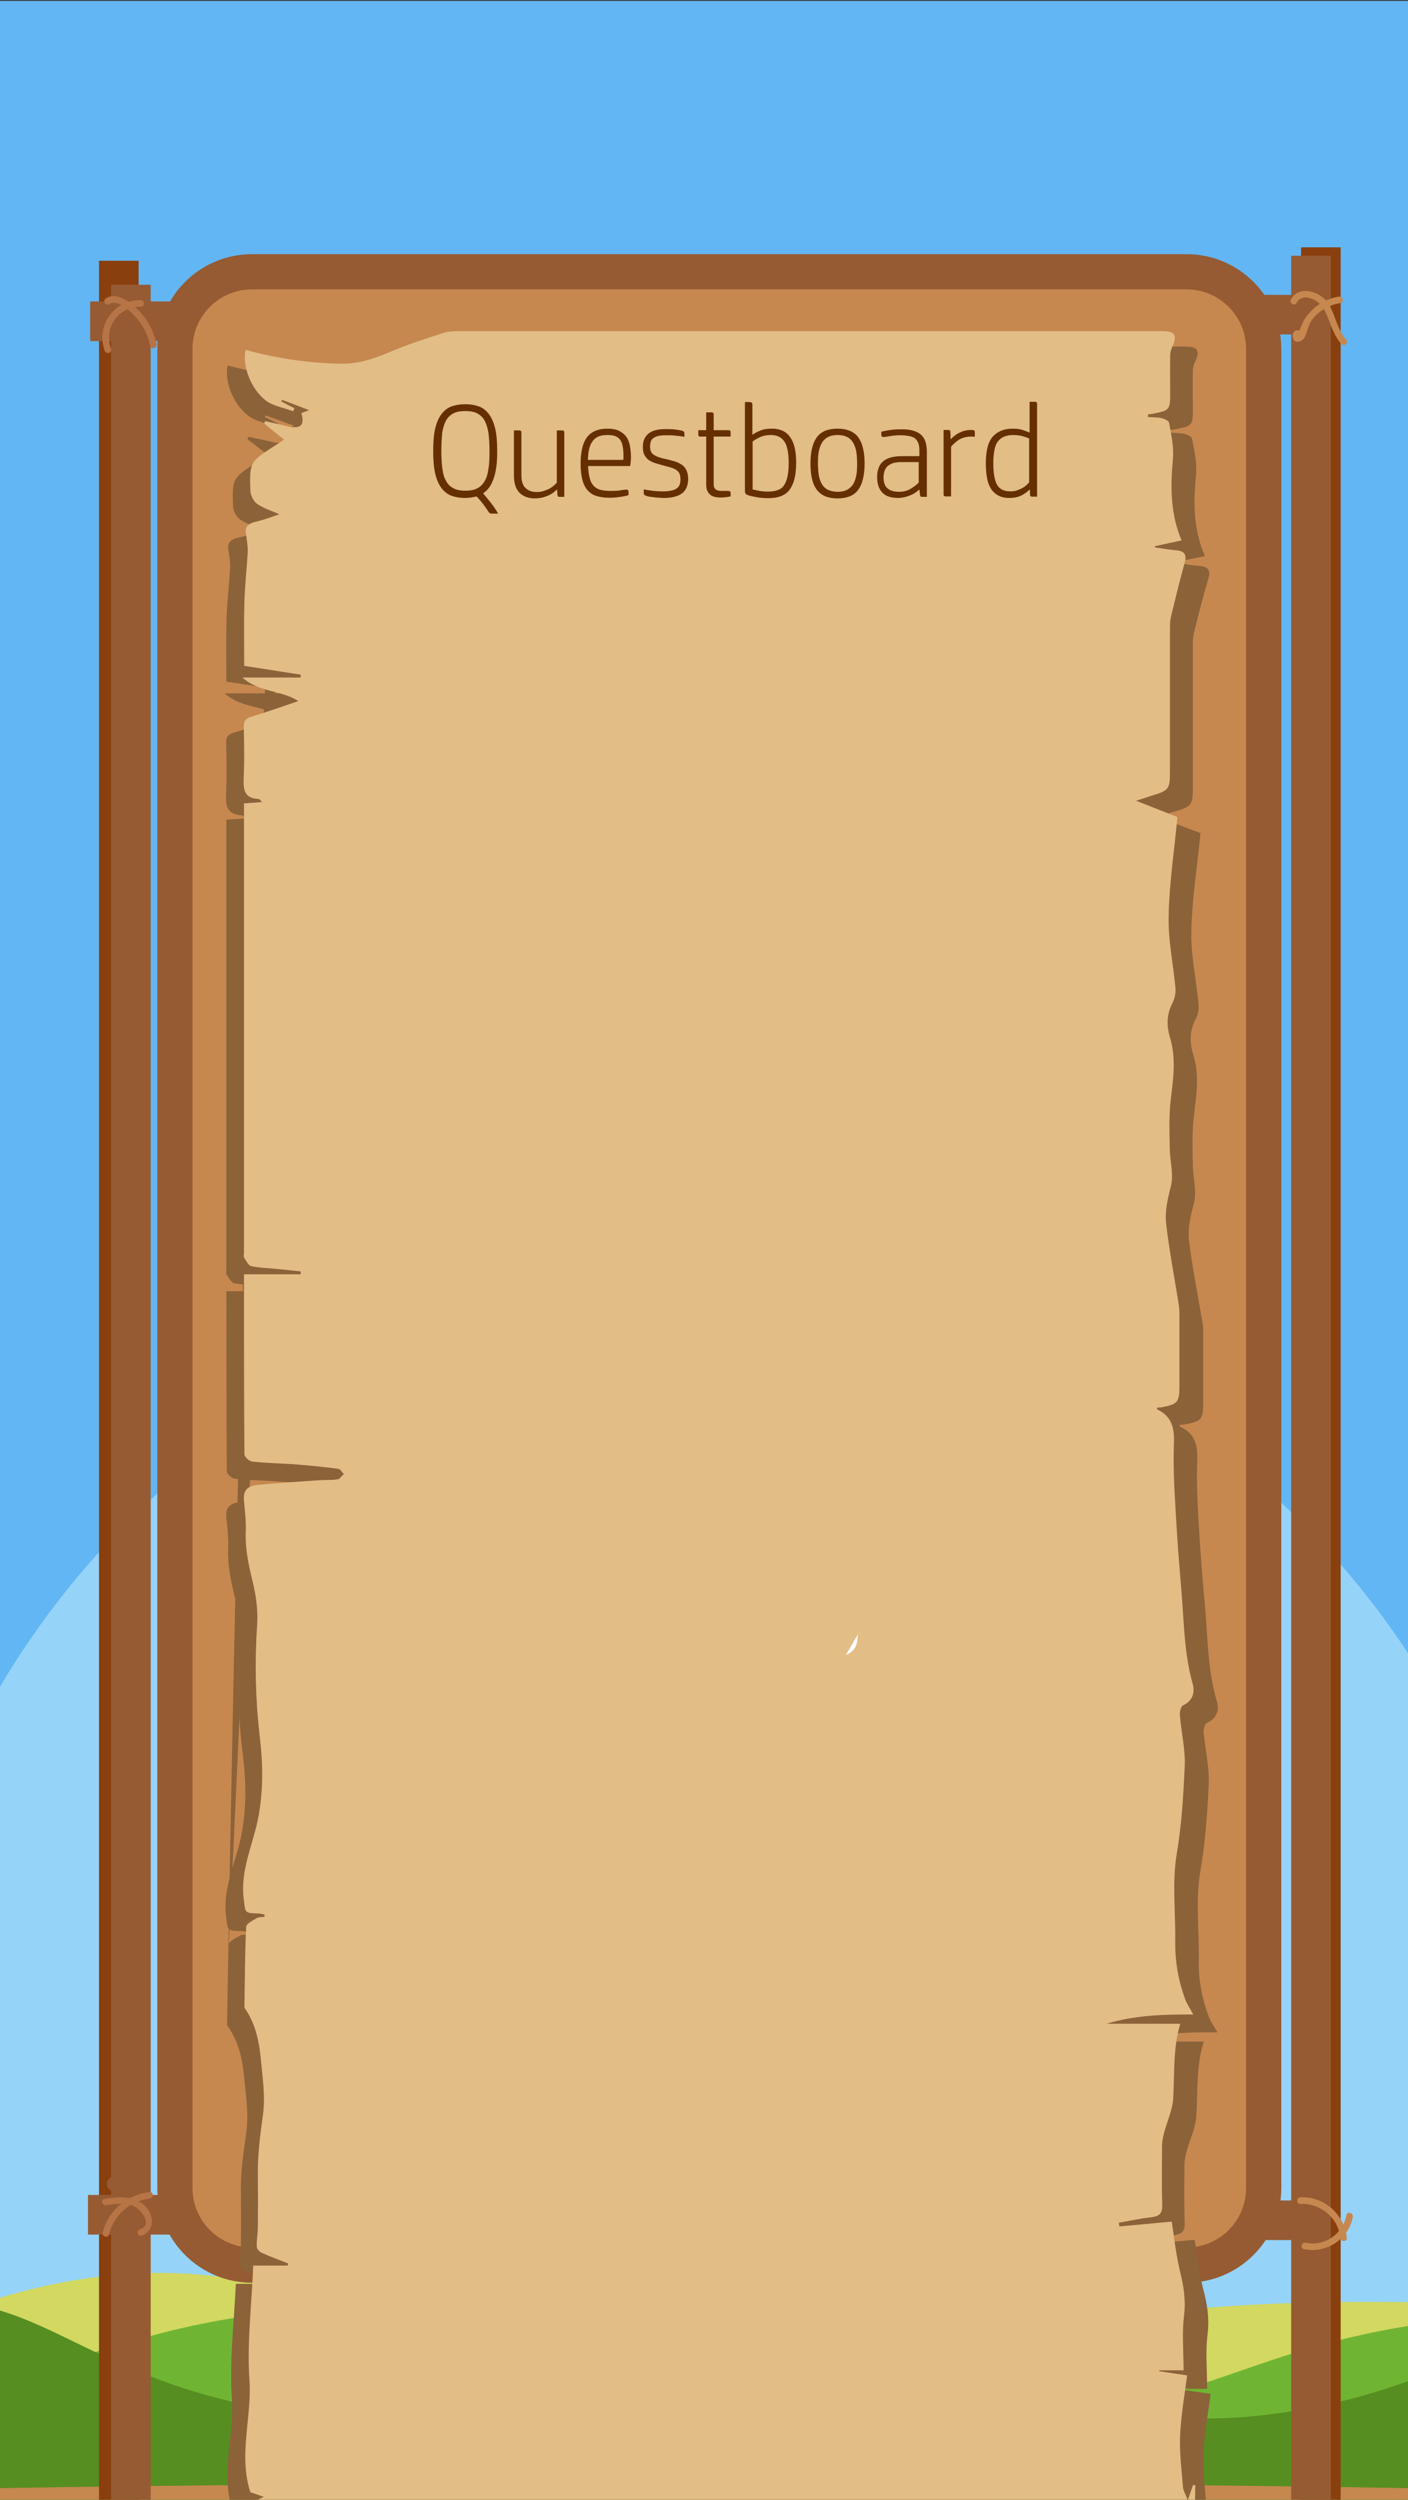 <?xml version="1.0" encoding="utf-8"?>
<!-- Generator: Adobe Illustrator 19.1.0, SVG Export Plug-In . SVG Version: 6.00 Build 0)  -->
<svg version="1.1" xmlns="http://www.w3.org/2000/svg" xmlns:xlink="http://www.w3.org/1999/xlink" x="0px" y="0px"
	 viewBox="0 0 640 1136" style="enable-background:new 0 0 640 1136;" xml:space="preserve">
<rect x="0" y="0" width="640" height="1136" fill="#333333" stroke="none"/>
<style type="text/css">
	.st0{fill:#62B6F4;}
	.st1{fill:#95D3F9;}
	.st2{fill:#D2D860;}
	.st3{fill:#6FB533;}
	.st4{fill:#568E21;}
	.st5{fill:#C6884F;}
	.st6{fill:#965B32;}
	.st7{fill:#893F0E;}
	.st8{fill:#893F0E;stroke:#965B32;stroke-width:16;stroke-miterlimit:10;}
	.st9{fill:#C6884F;stroke:#965B32;stroke-width:16;stroke-miterlimit:10;}
	.st10{fill:#B77446;}
	.st11{fill:#6D4203;}
	.st12{fill:#8C6239;}
	.st13{fill:#E2BD86;}
	.st14{fill:none;}
	.st15{fill:#FFFFFF;}
	.st16{fill:#662F02;}
</style>
<g id="Ebene_2">
	<rect y="0.4" class="st0" width="642.5" height="1135.6"/>
	<path class="st1" d="M324.7,581c-140,0-262.1,76.4-327.2,189.8v369.1h645.5v-384C575.9,650.7,458.4,581,324.7,581z"/>
</g>
<g id="Ebene_3">
	<path class="st2" d="M624.4,1046.1c-162.4-0.5-169.4,32.2-309.4,25.3c-152.8-7.5-186.3-48.5-274.3-36.2
		c-14.9,2.1-29.3,5.4-43.2,9.8v86.3h645.5v-85C636.9,1046.2,630.8,1046.1,624.4,1046.1z"/>
	<path class="st3" d="M642.9,1056.6c-86,13.2-105.2,45.3-206.3,41.1c-51.7-2.1-87.8-12.2-117.2-22.5l2.6,64.7h320.9V1056.6z"/>
	<path class="st3" d="M181.1,1048.2c-98.9-0.5-130.5,22.7-183.6,32.7v59.1H451v-55.5C345.8,1093.4,317.4,1048.9,181.1,1048.2z"/>
	<path class="st3" d="M-229.5,714.5"/>
	<path class="st4" d="M586.5,1095.9c-97.2,15.5-115.9-31.3-231.3-32c-111.3-0.7-116,42.7-212,33.6c-77-7.3-109.8-38.6-145.8-48.2
		v86.7h645.5v-54.9C627.3,1086.8,608.9,1092.4,586.5,1095.9z"/>
	<path class="st5" d="M321.7,1128.4c-125.8,0-240.2,0.9-325.9,2.4c0.6,3.7,0.8,7.5,0.8,11.3h647.2c0.2-3.8,0.4-7.5,0.8-11.3
		C559.3,1129.3,446,1128.4,321.7,1128.4z"/>
</g>
<g id="Ebene_4">
	<rect x="183" y="1000" class="st6" width="422.5" height="18"/>
	<rect x="185" y="134" class="st6" width="422.5" height="18"/>
	<rect x="45" y="118.5" class="st7" width="18" height="1023.6"/>
	<line class="st7" x1="-406.6" y1="145" x2="-829" y2="145"/>
	<path class="st8" d="M-538.5,51.5"/>
	<path class="st8" d="M-538.5,957.4"/>
	<rect x="50.5" y="129.4" class="st6" width="18" height="1006.6"/>
	<rect x="41" y="137" class="st6" width="422.5" height="18"/>
	<rect x="40" y="997.5" class="st6" width="422.5" height="18"/>
	<path class="st9" d="M539.3,1029.4H114.6c-19.4,0-35.1-15.7-35.1-35.1V158.6c0-19.4,15.7-35.1,35.1-35.1h424.7
		c19.4,0,35.1,15.7,35.1,35.1v835.7C574.4,1013.7,558.7,1029.4,539.3,1029.4z"/>
	<g>
		<g>
			<path class="st6" d="M66.7,998.6c-1.2-5.1-5.4-9.2-10.7-9.9c-2.1-0.3-5-0.3-6.5,1.5c-1.3,1.5-1.2,3.8,0.4,5
				c1.5,1.2,3.6-0.9,2.1-2.1c0.5-1.2,1.3-1.7,2.4-1.6c0.7,0,1.3,0.1,2,0.3c1.2,0.3,2.3,0.8,3.3,1.5c2.2,1.5,3.5,3.6,4.1,6.1
				C64.2,1001.2,67.1,1000.4,66.7,998.6L66.7,998.6z"/>
		</g>
	</g>
	<g>
		<g>
			<path class="st10" d="M71.2,156.4c-1.4-6.3-4.5-12-9.2-16.3c-3.4-3.2-9.2-7.6-13.9-4.5c-1.6,1.1-0.1,3.7,1.5,2.6
				c4.2-2.7,10.9,4.3,13.1,7.1c2.8,3.5,4.6,7.5,5.6,11.9C68.7,159.1,71.6,158.3,71.2,156.4L71.2,156.4z"/>
		</g>
	</g>
	<g>
		<g>
			<path class="st10" d="M50.5,158.6c-3.5-9.7,3.2-19.3,13.5-19.2c1.9,0,1.9-3,0-3c-12.2-0.1-20.6,11.5-16.4,23
				C48.2,161.2,51.1,160.4,50.5,158.6L50.5,158.6z"/>
		</g>
	</g>
	<g>
		<g>
			<path class="st10" d="M64.4,1016c5.4-1.8,5.8-8.3,2.6-12.3c-4.7-6.1-12.7-5.5-19.5-4.4c-1.9,0.3-1.1,3.2,0.8,2.9
				c4.1-0.7,8.7-1.4,12.7,0.5c3.2,1.5,8.6,8.5,2.6,10.4C61.8,1013.7,62.5,1016.6,64.4,1016L64.4,1016z"/>
		</g>
	</g>
	<g>
		<g>
			<path class="st10" d="M49.6,1015.4c2.1-8.7,9.5-15.3,18.4-16.2c1.9-0.2,1.9-3.2,0-3c-10.3,1.1-18.8,8.3-21.3,18.4
				C46.2,1016.5,49.1,1017.3,49.6,1015.4L49.6,1015.4z"/>
		</g>
	</g>
	<g>
		<path class="st11" d="M203.2,248.1c-0.4,0-0.7-0.1-0.9-0.3c-0.2-0.2-0.4-0.5-0.6-0.8c-0.4-0.7-0.9-1.4-1.5-2.2
			c-0.6-0.8-1.1-1.5-1.7-2.3c-0.6-0.8-1.2-1.5-1.8-2.1c-0.6-0.6-1.1-1.2-1.5-1.7c-2,0.5-4,0.8-6.2,0.8c-2.6,0-5-0.4-7.1-1.1
			c-2.2-0.7-4-2.1-5.5-4c-1.5-1.9-2.7-4.5-3.6-7.8c-0.8-3.3-1.3-7.5-1.3-12.7c0-5.1,0.4-9.4,1.3-12.7c0.8-3.3,2-5.9,3.6-7.8
			c1.5-1.9,3.4-3.3,5.5-4c2.2-0.7,4.5-1.1,7.1-1.1c2.6,0,5,0.4,7.2,1.1c2.2,0.7,4,2.1,5.5,4c1.5,1.9,2.7,4.5,3.6,7.8
			c0.8,3.3,1.3,7.5,1.3,12.7c0,3.3-0.2,6.2-0.5,8.7s-0.9,4.7-1.5,6.6s-1.5,3.4-2.4,4.7c-1,1.3-2,2.3-3.2,3.1
			c1.3,1.5,2.8,3.3,4.4,5.3c1.6,2,2.8,3.9,3.9,5.8H203.2z M175.9,213.9c0,3.9,0.2,7.2,0.6,9.9c0.4,2.7,1.1,5,2.1,6.7
			c1,1.8,2.4,3,4,3.9c1.7,0.8,3.8,1.2,6.3,1.2c2.5,0,4.6-0.4,6.3-1.2c1.7-0.8,3-2.1,4.1-3.9c1-1.8,1.8-4,2.2-6.7s0.6-6,0.6-9.9
			c0-3.9-0.2-7.2-0.6-10c-0.4-2.8-1.2-5-2.2-6.7c-1-1.7-2.4-3-4.1-3.8c-1.7-0.8-3.8-1.2-6.3-1.2c-2.5,0-4.7,0.4-6.3,1.2
			c-1.7,0.8-3,2.1-4,3.8s-1.7,4-2.1,6.7C176.1,206.7,175.9,210,175.9,213.9z"/>
		<path class="st11" d="M239,234.8c-0.5,0.5-1.2,1.1-1.9,1.7c-0.7,0.6-1.6,1.1-2.6,1.6c-1,0.5-2.1,0.9-3.4,1.2
			c-1.2,0.3-2.6,0.4-4.1,0.4c-3.5,0-6.3-1-8.4-3c-2.1-2-3.1-5.2-3.1-9.6v-24.5h3c0.7,0,1.1,0.4,1.1,1.1v23.3c0,3.3,0.8,5.7,2.3,7.1
			c1.5,1.4,3.5,2.1,6,2.1c1.3,0,2.5-0.2,3.6-0.5c1.1-0.3,2.2-0.7,3.1-1.2s1.8-1.1,2.5-1.7c0.7-0.6,1.3-1.2,1.8-1.7v-28.5h3
			c0.7,0,1.1,0.4,1.1,1.1v35.1h-2.7c-0.7,0-1.1-0.4-1.1-1.1L239,234.8z"/>
		<path class="st11" d="M267.4,239.5c-2.7,0-5-0.3-7-1c-2-0.6-3.6-1.7-4.9-3.2c-1.3-1.5-2.2-3.4-2.8-5.8c-0.6-2.4-0.9-5.3-0.9-8.7
			c0-3.5,0.3-6.5,0.9-8.9c0.6-2.4,1.5-4.4,2.8-5.9c1.2-1.5,2.7-2.6,4.5-3.3c1.8-0.7,3.9-1,6.2-1c2.6,0,4.8,0.4,6.5,1.2
			c1.7,0.8,3,1.9,4,3.2c0.9,1.4,1.6,3,1.9,4.9s0.5,3.9,0.5,6c0,1,0,1.9-0.1,2.9c-0.1,1-0.2,1.7-0.4,2.3h-22.9
			c0.1,2.4,0.4,4.5,0.8,6.3c0.4,1.7,1,3.1,1.9,4.2c0.9,1.1,2.1,1.9,3.6,2.4c1.5,0.5,3.5,0.8,5.9,0.8c2.4,0,4.2-0.1,5.7-0.4
			c1.4-0.3,2.4-0.4,3-0.4c0.4,0,0.7,0.1,0.9,0.4c0.2,0.2,0.3,0.5,0.3,0.7v1.9c-1.1,0.4-2.5,0.7-4.4,0.9
			C271.5,239.3,269.5,239.4,267.4,239.5z M266.2,205.3c-2,0-3.7,0.3-5,1c-1.3,0.7-2.4,1.6-3.2,2.8c-0.8,1.2-1.4,2.7-1.7,4.3
			c-0.3,1.7-0.5,3.5-0.6,5.4h19.4c0-0.3,0.1-0.7,0.1-1c0-0.3,0-0.6,0-0.9c0-1.9-0.1-3.6-0.4-5.1c-0.2-1.5-0.7-2.7-1.4-3.7
			c-0.7-1-1.6-1.7-2.7-2.2C269.6,205.5,268.1,205.3,266.2,205.3z"/>
		<path class="st11" d="M287.3,238.2c-0.6-0.2-0.9-0.7-0.9-1.4v-2c1.2,0.2,2.8,0.5,4.6,0.7c1.8,0.2,3.7,0.4,5.8,0.4s3.7-0.1,4.9-0.4
			c1.3-0.3,2.3-0.7,3-1.3c0.7-0.6,1.2-1.3,1.5-2.1c0.3-0.8,0.4-1.8,0.4-2.9c0-1.3-0.2-2.3-0.6-3.1c-0.4-0.8-1-1.4-1.8-1.9
			c-0.8-0.5-1.8-1-3.1-1.3c-1.2-0.4-2.7-0.8-4.4-1.2c-1.4-0.4-2.8-0.8-4.1-1.2c-1.3-0.4-2.4-1-3.4-1.7c-1-0.7-1.7-1.6-2.3-2.8
			c-0.6-1.1-0.8-2.6-0.8-4.3c0-3.1,1-5.5,3-7.2c2-1.7,5.1-2.6,9.2-2.6c0.4,0,1.1,0,1.9,0c0.8,0,1.7,0.1,2.7,0.2
			c0.9,0.1,1.9,0.2,2.8,0.4c0.9,0.1,1.7,0.3,2.2,0.5c0.6,0.2,0.9,0.7,0.9,1.4v1.9c-1.5-0.2-3.1-0.5-4.8-0.6c-1.7-0.2-3.4-0.3-5-0.3
			c-1.7,0-3.2,0.1-4.3,0.4c-1.2,0.3-2.1,0.6-2.8,1.2c-0.7,0.5-1.2,1.1-1.4,1.9c-0.3,0.7-0.4,1.6-0.4,2.6c0,1.1,0.2,2,0.5,2.7
			c0.3,0.7,0.8,1.3,1.5,1.8c0.7,0.5,1.6,0.9,2.8,1.3c1.1,0.4,2.5,0.7,4.1,1.1c1.6,0.4,3.2,0.8,4.6,1.3c1.4,0.5,2.7,1.1,3.7,1.8
			c1.1,0.7,1.9,1.7,2.5,3c0.6,1.2,0.9,2.8,0.9,4.7c0,3.7-1.1,6.4-3.4,8c-2.3,1.6-5.5,2.4-9.5,2.4c-0.6,0-1.3,0-2.3-0.1
			c-1,0-1.9-0.1-3-0.2c-1-0.1-2-0.2-2.9-0.4S287.7,238.5,287.3,238.2z"/>
		<path class="st11" d="M332.3,235.7c0.6,0,1,0.1,1.2,0.3c0.2,0.2,0.3,0.5,0.3,0.8v1.9c-1.8,0.4-3.5,0.6-5.1,0.6s-2.9-0.2-4-0.5
			c-1.1-0.4-1.9-0.9-2.5-1.5c-0.6-0.6-1.1-1.4-1.3-2.3c-0.3-0.9-0.4-1.9-0.4-2.9v-26h-3.2c-0.7,0-1.1-0.4-1.1-1.1v-2.4h4.3v-9.7h3
			c0.7,0,1.1,0.4,1.1,1.1v8.6h8.2c0.7,0,1.1,0.4,1.1,1.1v2.4h-9.3v25.5c0,0.7,0,1.3,0.1,1.8c0.1,0.5,0.3,0.9,0.7,1.3
			c0.4,0.4,0.9,0.7,1.6,0.9c0.7,0.2,1.6,0.3,2.8,0.3c0.5,0,1,0,1.5,0C331.7,235.7,332,235.7,332.3,235.7z"/>
		<path class="st11" d="M345.5,205.1c1.3-0.9,2.8-1.7,4.5-2.4c1.7-0.7,3.8-1,6.2-1c4.4,0,7.6,1.6,9.8,4.7c2.2,3.1,3.3,7.7,3.3,13.8
			c0,3.6-0.3,6.6-0.9,9c-0.6,2.4-1.5,4.4-2.7,5.9c-1.2,1.5-2.8,2.6-4.6,3.3c-1.9,0.7-4.1,1-6.7,1c-1.1,0-2.2-0.1-3.3-0.2
			c-1.2-0.1-2.3-0.3-3.4-0.5c-1.1-0.2-2.1-0.4-2.9-0.6c-0.9-0.2-1.5-0.4-1.9-0.6c-0.6-0.2-1-0.5-1.1-0.8c-0.1-0.3-0.2-0.6-0.2-1.1
			v-48.7h2.2c0.7,0,1.1,0.1,1.4,0.4c0.3,0.2,0.4,0.7,0.4,1.4V205.1z M345.5,234.9c1.2,0.3,2.5,0.6,3.9,0.8c1.4,0.2,2.9,0.4,4.5,0.4
			c1.9,0,3.6-0.2,5-0.7c1.4-0.5,2.6-1.3,3.5-2.4c0.9-1.2,1.6-2.7,2.1-4.8s0.7-4.6,0.7-7.8c0-5.4-0.8-9.3-2.4-11.7
			c-1.6-2.4-4.1-3.5-7.3-3.5c-2.3,0-4.2,0.4-5.8,1.1c-1.6,0.7-3,1.5-4.2,2.4V234.9z"/>
		<path class="st11" d="M392,201.7c5.2,0,8.9,1.5,11.2,4.6s3.5,7.9,3.5,14.3c0,6.5-1.2,11.3-3.5,14.4c-2.3,3.1-6,4.6-11.2,4.6
			c-5.2,0-8.9-1.5-11.2-4.6c-2.3-3.1-3.5-7.9-3.5-14.4c0-6.4,1.2-11.2,3.5-14.3S386.8,201.7,392,201.7z M392,236.1
			c1.8,0,3.3-0.3,4.6-0.8c1.3-0.6,2.4-1.4,3.3-2.7c0.9-1.2,1.5-2.8,2-4.8c0.4-2,0.6-4.4,0.6-7.2c0-2.8-0.2-5.2-0.6-7.2
			c-0.4-1.9-1.1-3.5-2-4.8c-0.9-1.2-2-2.1-3.3-2.7c-1.3-0.6-2.9-0.8-4.6-0.8c-1.8,0-3.3,0.3-4.6,0.8c-1.3,0.6-2.4,1.4-3.3,2.7
			c-0.9,1.2-1.5,2.8-2,4.8c-0.4,1.9-0.6,4.3-0.6,7.2c0,2.8,0.2,5.2,0.6,7.2c0.4,2,1.1,3.6,2,4.8c0.9,1.2,2,2.1,3.3,2.7
			C388.6,235.9,390.2,236.1,392,236.1z"/>
		<path class="st11" d="M436.6,234.8c-0.6,0.6-1.3,1.1-2.1,1.7c-0.8,0.6-1.7,1-2.7,1.5c-1,0.4-2,0.8-3.2,1.1
			c-1.1,0.3-2.3,0.4-3.6,0.4c-4,0-6.9-1-8.8-3c-1.9-2-2.8-4.8-2.8-8.4c0-4.1,1.2-7,3.5-8.8c2.3-1.8,5.7-2.7,10-2.7h9.4v-2.8
			c0-1.6-0.2-2.9-0.5-4c-0.3-1.1-0.9-2-1.7-2.6c-0.8-0.6-1.8-1.1-3.1-1.4c-1.3-0.3-2.8-0.4-4.7-0.4c-2.2,0-4.2,0.1-5.9,0.4
			c-1.8,0.3-2.9,0.4-3.6,0.4c-0.8,0-1.2-0.4-1.2-1.2v-1.7c1.9-0.5,3.8-0.9,5.8-1.1c2-0.2,3.9-0.3,5.6-0.3c2.6,0,4.8,0.3,6.6,0.9
			c1.7,0.6,3.1,1.4,4.1,2.5c1,1.1,1.7,2.4,2.1,3.8c0.4,1.5,0.6,3.1,0.6,4.9v24.8h-2.7c-0.7,0-1.1-0.4-1.1-1.1L436.6,234.8z
			 M436.5,220h-9.6c-1.9,0-3.4,0.2-4.7,0.6c-1.2,0.4-2.2,1-3,1.8c-0.7,0.7-1.2,1.6-1.5,2.6c-0.3,1-0.4,2-0.4,3.1
			c0,2.9,0.7,5,2.2,6.2c1.5,1.2,3.5,1.8,6,1.8c2.4,0,4.6-0.5,6.4-1.5c1.8-1,3.3-2.2,4.6-3.4V220z"/>
		<path class="st11" d="M464.7,202.4c1,0,1.6,0.1,1.8,0.3c0.2,0.2,0.4,0.5,0.4,0.9v2.6c-0.3,0-0.7-0.1-1-0.1c-0.4,0-0.7,0-0.9,0
			c-2.2,0-4.2,0.4-5.9,1.3c-1.7,0.9-3.4,2.3-5.1,4.2v27.1h-3c-0.7,0-1.1-0.4-1.1-1.1v-35.1h2.7c0.7,0,1.1,0.4,1.1,1.1l0.1,4
			c0.5-0.6,1.2-1.2,1.9-1.8c0.8-0.6,1.6-1.2,2.6-1.7c0.9-0.5,1.9-0.9,3-1.3C462.5,202.6,463.6,202.4,464.7,202.4z"/>
		<path class="st11" d="M498.1,238.8c-0.7,0-1.1-0.4-1.1-1.1l-0.1-2.9c-1.2,1.2-2.6,2.2-4.4,3.2c-1.8,1-4.1,1.5-6.9,1.5
			c-2.4,0-4.5-0.5-6.1-1.4s-2.9-2.2-3.9-3.9c-1-1.7-1.7-3.6-2.1-5.9c-0.4-2.3-0.6-4.8-0.6-7.6c0-6.8,1.2-11.6,3.7-14.5
			c2.5-2.9,6.1-4.4,10.9-4.4c2.4,0,4.3,0.3,5.8,0.8c1.5,0.5,2.6,1,3.4,1.4v-16.8h3c0.7,0,1.1,0.4,1.1,1.1v50.6H498.1z M496.7,207.3
			c-1.2-0.6-2.6-1.1-3.9-1.4c-1.4-0.4-3-0.6-4.8-0.6c-2,0-3.6,0.3-5,0.8c-1.4,0.6-2.5,1.4-3.4,2.7c-0.9,1.2-1.5,2.8-1.9,4.8
			c-0.4,1.9-0.6,4.3-0.6,7.1c0,5.1,0.6,9,1.9,11.6c1.3,2.6,3.7,3.9,7.3,3.9c1.3,0,2.5-0.2,3.5-0.5c1.1-0.3,2-0.7,2.9-1.2
			c0.9-0.5,1.6-1,2.3-1.6c0.7-0.6,1.2-1.1,1.7-1.7V207.3z"/>
	</g>
	<rect x="591.4" y="112.4" class="st7" width="18" height="1023.6"/>
	<rect x="586.9" y="116.2" class="st6" width="18" height="1031.8"/>
	<g>
		<g>
			<path class="st5" d="M590.6,150.3c-4.3-1.7-4,7.6,1.1,4.4c0.9-0.5,1.5-1.5,1.8-2.4c1.1-2.9,1.4-5.3,3.5-7.8
				c3.2-3.7,7.5-6,12.3-6.8c1.9-0.3,1.1-3.2-0.8-2.9c-4.3,0.7-8.2,2.6-11.5,5.5c-1.5,1.4-2.9,3-4,4.7c-0.6,0.9-3.7,8-3.2,8.2
				C591.6,153.9,592.3,151,590.6,150.3L590.6,150.3z"/>
		</g>
	</g>
	<g>
		<g>
			<path class="st5" d="M589.4,137.6c1.6-3.1,5.1-2.8,7.9-1.4c3,1.5,4.5,4,5.8,7c2,4.7,3.2,9.4,6.7,13.2c1.3,1.4,3.4-0.7,2.1-2.1
				c-5.4-5.8-4.9-15.4-11.7-19.9c-4.3-2.8-10.7-3.5-13.4,1.7C585.9,137.8,588.5,139.4,589.4,137.6L589.4,137.6z"/>
		</g>
	</g>
	<g>
		<g>
			<path class="st5" d="M592.7,1022.1c10,2.2,20.4-4.5,22.2-14.6c0.3-1.9-2.5-2.7-2.9-0.8c-1.5,8.5-10,14.4-18.5,12.5
				C591.6,1018.8,590.8,1021.7,592.7,1022.1L592.7,1022.1z"/>
		</g>
	</g>
	<g>
		<g>
			<path class="st5" d="M591.1,1001.6c9-0.5,17.3,6.3,18.1,15.4c0.2,1.9,3.2,1.9,3,0c-1-10.6-10.4-19-21.1-18.4
				C589.2,998.7,589.2,1001.7,591.1,1001.6L591.1,1001.6z"/>
		</g>
	</g>
	<path class="st12" d="M28.2,1264.5 M577.5,60.8 M104.3,1181.8c1.4,0.2,1.9,0.4,2.5,0.4c43.1-0.4,86.2-0.6,129.3-1.4
		c8.6-0.2,17.2-2.5,25.8-3.9c6.5-1,12.9-2.6,19.4-3.1c16.4-1.4,32.9-2.7,49.4-3.3c22.5-0.8,45.1-1.3,67.6-1.2
		c10.2,0,20.5,1.3,30.7,2.5c7.5,0.9,15,2.3,22.5,3.7c12.1,2.2,24.1,5.3,36.3,6.6c10.7,1.1,21.6,0.3,32.5,0.2c1.4,0,2.9,0,4-0.6
		c7.9-4.3,15.6-9.1,23.7-12.9c5.1-2.4,23.3-11.5,22.9-16.7c-0.5-6.7-16.7-7.5-16.7-14.2c-0.4,0-0.7-0.1-1.1-0.1
		c-0.7,2-1.5,4-2.5,6.9c-1-2.6-2.1-4.3-2.2-6c-0.7-7.7-1.7-15.5-1.4-23.2c0.4-9.2,2.1-18.3,3.3-27.6c-4.5-0.6-8.9-1.3-13.2-1.9
		c0-0.1,0-0.3,0-0.4c4.1,0,8.1,0,11.6,0c0-8.6-0.8-16.8,0.2-24.9c0.9-7.2-0.2-13.7-2-20.5c-1.9-7.5-2.7-15.3-3.9-22.3
		c-8,0.7-16.4,1.5-24.8,2.2c-0.1-0.6-0.1-1.1-0.2-1.7c5-0.8,9.9-1.9,14.9-2.5c3.7-0.4,5.7-1.3,5.6-5.5c-0.3-9-0.2-18-0.1-27
		c0-1.8,0.4-3.7,0.9-5.5c1.5-5.4,4.1-10.8,4.5-16.3c0.7-11.5-0.1-23.2,3.4-33.8c-11.7,0-23.3,0-34.9,0c13.3-3.9,27.1-4.3,41.1-4.2
		c-1.6-2.8-3.1-4.8-3.9-7c-3.2-8.4-4.8-17.1-4.6-26.1c0.2-13.4-1.5-27.1,0.7-40.1c2.3-13.1,3.2-26.3,3.8-39.4
		c0.4-7.9-1.6-15.9-2.3-23.8c-0.1-1.4,0.5-3.7,1.5-4.2c4.7-2.2,5.7-6,4.5-9.9c-4.1-13.9-4.1-28.2-5.3-42.3c-1.1-12-2.1-24-2.8-36.1
		c-0.6-10.2-1.2-20.5-0.8-30.7c0.3-7-0.8-12.5-7.9-15.7c-0.1,0,0-0.5,0-0.8c0.8-0.1,1.5,0,2.3-0.2c7.4-1.3,8.3-2.3,8.3-9.3
		c0-11.3,0-22.6,0-33.9c0-1.6-0.3-3.2-0.6-4.7c-2-11.7-4.3-23.4-5.8-35.2c-0.7-5.8,0.6-11.5,2.2-17.3c1.4-5.4-0.4-11.5-0.5-17.4
		c-0.1-7.2-0.4-14.5,0.4-21.7c1.1-9.6,2.8-19-0.2-28.5c-1.7-5.5-1.8-10.8,1.1-16.2c1.1-2,1.5-4.5,1.3-6.7c-1-11-3.5-21.9-3.3-32.8
		c0.3-15,2.7-29.9,4.2-45c-5.8-2.2-12.5-4.7-19.6-7.4c2.4-0.7,4.2-1.3,6.1-1.9c10-2.9,10-2.9,10-12.9c0-0.6,0-1.2,0-1.8
		c0-20.9,0-41.7,0-62.6c0-1.7,0.2-3.5,0.7-5.2c2-8,4-16,6.4-24c1-3.6,0-5.2-3.9-5.6c-3.4-0.3-6.9-0.8-10.3-1.3c0-0.2,0-0.4,0-0.6
		c4.2-0.9,8.4-1.7,12.6-2.6c-5.3-12-5.3-24.3-4.1-36.4c0.6-6.1-0.7-11.5-1.8-17.1c-0.2-0.9-2.3-1.8-3.7-2.1
		c-2.1-0.4-4.2-0.3-6.4-0.5c0-0.4,0-0.8,0-1.2c1.1-0.1,2.3-0.2,3.4-0.5c6.5-1.2,7.1-1.9,7.1-8.2c0-6-0.1-12,0-18.1
		c0-1.4,0.4-2.8,1-4.1c2.4-5.2,1.3-7-4.6-7c-111.8,0-223.5,0-335.3,0c-2.1,0-4.3,0.3-6.3,0.9c-7.9,2.5-15.9,5-23.6,8
		c-8,3.2-15.8,6.1-24.7,6c-15.3-0.3-30.4-2.4-45.2-6.3c-1.6,7,2.3,17.6,9.6,23c3.5,2.6,8.7,3.3,13.1,4.9c0.2-0.5,0.3-0.9,0.5-1.4
		c-2.1-1-4.2-2-6.3-3.1c0.1-0.2,0.3-0.5,0.4-0.7c4,1.4,8,2.9,12.9,4.7c-2,0.7-2.8,1-3.7,1.4c1.7,5.5-0.5,7.3-6.5,5.9
		c-3.5-0.8-7.1-1.6-10.6-2.3c-0.1,0.4-0.3,0.8-0.4,1.1c3,2.4,6.1,4.7,9.4,7.3c-1.7,1.1-2.7,1.7-3.7,2.3
		c-12.6,7.9-12.7,7.9-12.3,20.9c0.1,2.1,1.5,4.8,3.3,6c3,2.1,6.7,3.1,10.5,4.8c-3.8,1.2-7.5,2.6-11.3,3.4c-3.3,0.8-5.2,2.1-4.6,5.6
		c0.4,2.7,1,5.5,0.8,8.2c-0.4,7.5-1.4,15.1-1.6,22.6c-0.3,9.6-0.1,19.3-0.1,29.1c9.3,1.4,18.1,2.7,26.9,4c0,0.4-0.1,0.9-0.1,1.3
		c-8.8,0-17.6,0-27.6,0c7.9,7,18.3,5.6,26.5,10.7c-1.3,0.4-2,0.7-2.7,0.9c-6.7,2.2-13.4,4.4-20.1,6.4c-2.5,0.8-3,2.2-3,4.5
		c0.2,7.5,0.3,15,0,22.5c-0.2,5.3-0.4,10,7.1,10.4c0.4,0,0.8,0.7,1.6,1.4c-3.1,0.2-5.6,0.4-8.6,0.6c0,1.8,0,3.4,0,5
		c0,66.5,0,133.1,0,199.6c0,0.7-0.3,1.6,0.1,2.2c1,1.4,2,3.5,3.3,3.8c3.7,0.8,7.6,0.8,11.4,1.2c4,0.4,8.1,0.8,12.1,1.2
		c0,0.4,0,0.9-0.1,1.3c-8.8,0-17.6,0-26.8,0c0,27.9,0,54.9,0.2,81.9c0,1.2,2.3,3.2,3.6,3.3c6.4,0.7,12.9,0.8,19.3,1.2
		c7.2,0.6,14.3,1.2,21.5,2.1c1,0.1,1.8,1.5,2.7,2.4c-1,0.8-1.9,2.3-3,2.4c-2.9,0.4-5.9,0.2-8.8,0.4c-9.6,0.6-19.3,1.2-28.9,2.1
		c-5.4,0.5-7.1,2.7-6.6,7.3c0.5,4.6,1,9.3,0.8,13.9c-0.3,7.7,1.3,14.9,3.1,22.3c1.6,6.4,2.7,13.3,2.3,19.8
		c-1.2,17.3-0.9,34.4,1.3,51.6c1.5,12.3,1.7,24.7-0.8,37c-2.5,12.2-8.5,23.7-6.8,36.6c0.8,6.2,0.1,6.3,7,6.5c0.9,0,1.8,0.3,2.8,0.4
		c0,0.4,0,0.7,0,1.1c-1.2,0.2-2.7,0-3.6,0.6c-1.9,1.1-4.9,2.5-5,3.9c40.3-830.1,13.4-813.6-0.8,36.8c5.1,6.9,6.9,14.8,7.7,22.9
		c0.8,8.7,2.3,17.6,1,26.2c-1.3,9.1-2.6,18.1-2.4,27.3c0.1,7.8,0.1,15.6,0,23.4c0,3-0.7,6.1-0.6,9.1c0,1,1.3,2.4,2.4,2.8
		c4,1.8,8.2,3.2,12.4,4.8c0,0.3-0.1,0.7-0.1,1c-5.7,0-11.5,0-16.4,0c-0.8,18-3,35.2-1.8,52.3c1.2,17-5.4,33.8,0.4,50.8
		c1.6,0.5,3.8,1.2,6.3,2.1c-2.4,1.2-4.3,1.8-5.8,2.9c-1.3,1-3.1,2.6-3.1,3.9c-0.1,3,1.2,6,1.2,9
		C104.3,1166.9,109,1174.1,104.3,1181.8z"/>
	<g>
		<path class="st13" d="M34.2,1255.8 M598.5,54 M112.2,1173.3c1.3,0.2,1.9,0.4,2.4,0.4c41.3-0.4,82.6-0.6,124-1.4
			c8.3-0.2,16.5-2.5,24.7-3.9c6.2-1,12.4-2.6,18.6-3.1c15.7-1.4,31.5-2.7,47.3-3.3c21.6-0.8,43.2-1.3,64.8-1.2
			c9.8,0,19.6,1.3,29.4,2.5c7.2,0.9,14.4,2.3,21.5,3.7c11.6,2.2,23.1,5.3,34.7,6.6c10.3,1.1,20.7,0.3,31.1,0.2c1.3,0,2.8,0,3.9-0.6
			c7.6-4.2,14.9-9,22.8-12.9c4.9-2.4,6.4-5.4,6-10.6c-0.5-6.7-0.1-13.5-0.1-20.3c-0.3,0-0.7-0.1-1-0.1c-0.7,2-1.4,4-2.4,6.9
			c-1-2.6-2-4.2-2.2-6c-0.6-7.7-1.6-15.5-1.3-23.2c0.4-9.1,2-18.2,3.2-27.5c-4.3-0.6-8.5-1.3-12.7-1.9c0-0.1,0-0.3,0-0.4
			c3.9,0,7.8,0,11.1,0c0-8.6-0.8-16.8,0.2-24.8c0.9-7.2-0.2-13.7-1.9-20.5c-1.8-7.5-2.6-15.3-3.7-22.3c-7.6,0.7-15.7,1.5-23.8,2.2
			c-0.1-0.6-0.1-1.1-0.2-1.7c4.8-0.8,9.5-1.9,14.3-2.4c3.5-0.4,5.5-1.3,5.4-5.5c-0.3-9-0.1-18-0.1-27c0-1.8,0.4-3.7,0.8-5.5
			c1.4-5.4,4-10.8,4.3-16.3c0.6-11.5-0.1-23.1,3.2-33.7c-11.2,0-22.3,0-33.5,0c12.8-3.9,26-4.3,39.4-4.2c-1.5-2.8-2.9-4.8-3.7-7
			c-3.1-8.4-4.6-17-4.5-26c0.2-13.4-1.5-27,0.7-40.1c2.2-13.1,3-26.2,3.6-39.4c0.4-7.9-1.6-15.8-2.2-23.8c-0.1-1.4,0.5-3.7,1.5-4.2
			c4.5-2.2,5.4-6,4.3-9.9c-3.9-13.9-3.9-28.1-5.1-42.3c-1-12-2-24-2.6-36c-0.6-10.2-1.2-20.4-0.8-30.6c0.3-6.9-0.8-12.5-7.6-15.7
			c-0.1,0,0-0.5,0-0.8c0.7-0.1,1.5,0,2.2-0.2c7-1.3,7.9-2.3,7.9-9.3c0-11.3,0-22.6,0-33.9c0-1.6-0.3-3.2-0.5-4.7
			c-1.9-11.7-4.1-23.4-5.5-35.1c-0.7-5.8,0.6-11.5,2.1-17.3c1.4-5.4-0.4-11.5-0.5-17.3c-0.1-7.2-0.4-14.5,0.4-21.6
			c1.1-9.5,2.6-19-0.2-28.5c-1.7-5.5-1.7-10.8,1.1-16.1c1-2,1.5-4.5,1.3-6.7c-1-10.9-3.4-21.9-3.1-32.8c0.3-15,2.6-29.9,4-44.9
			c-5.6-2.2-12-4.7-18.8-7.4c2.3-0.7,4-1.3,5.8-1.9c9.6-2.9,9.6-2.9,9.6-12.9c0-0.6,0-1.2,0-1.8c0-20.8,0-41.6,0-62.5
			c0-1.7,0.2-3.5,0.6-5.2c2-8,3.9-16,6.1-23.9c1-3.6,0-5.2-3.7-5.6c-3.3-0.3-6.6-0.8-9.8-1.3c0-0.2,0-0.4,0-0.6
			c4-0.9,8-1.7,12.1-2.6c-5.1-11.9-5.1-24.3-4-36.4c0.6-6.1-0.7-11.4-1.7-17.1c-0.2-0.9-2.2-1.8-3.5-2.1c-2-0.4-4.1-0.3-6.1-0.5
			c0-0.4,0-0.8,0-1.2c1.1-0.1,2.2-0.2,3.3-0.5c6.2-1.2,6.8-1.9,6.8-8.2c0-6-0.1-12,0-18c0-1.4,0.4-2.8,1-4.1c2.3-5.2,1.2-7-4.4-7
			c-107.1,0-214.2,0-321.3,0c-2,0-4.1,0.3-6,0.9c-7.6,2.5-15.3,4.9-22.6,8c-7.6,3.2-15.2,6.1-23.7,5.9c-14.7-0.3-29.1-2.4-43.3-6.3
			c-1.5,7,2.2,17.6,9.2,23c3.4,2.6,8.3,3.3,12.5,4.9c0.2-0.5,0.3-0.9,0.5-1.4c-2-1-4-2-6-3.1c0.1-0.2,0.3-0.5,0.4-0.7
			c3.8,1.4,7.6,2.9,12.3,4.7c-1.9,0.7-2.7,1-3.5,1.4c1.6,5.5-0.4,7.3-6.3,5.9c-3.4-0.8-6.8-1.6-10.2-2.3c-0.1,0.4-0.3,0.8-0.4,1.1
			c2.9,2.4,5.8,4.7,9,7.3c-1.6,1.1-2.6,1.7-3.5,2.3c-12.1,7.8-12.2,7.8-11.8,20.9c0.1,2.1,1.4,4.8,3.1,6c2.9,2,6.4,3.1,10.1,4.7
			c-3.6,1.2-7.1,2.6-10.8,3.4c-3.2,0.8-5,2.1-4.4,5.6c0.4,2.7,0.9,5.5,0.8,8.2c-0.4,7.5-1.3,15-1.5,22.6c-0.3,9.6-0.1,19.3-0.1,29.1
			c8.9,1.4,17.3,2.7,25.7,4c0,0.4-0.1,0.9-0.1,1.3c-8.4,0-16.9,0-26.4,0c7.6,6.9,17.6,5.6,25.4,10.7c-1.3,0.4-1.9,0.7-2.6,0.9
			c-6.4,2.2-12.8,4.4-19.3,6.4c-2.4,0.8-2.9,2.2-2.9,4.5c0.2,7.5,0.3,15,0,22.4c-0.2,5.3-0.4,10,6.8,10.3c0.4,0,0.8,0.7,1.5,1.4
			c-2.9,0.2-5.4,0.4-8.2,0.6c0,1.8,0,3.4,0,5c0,66.4,0,132.9,0,199.3c0,0.7-0.3,1.6,0.1,2.2c0.9,1.4,1.9,3.5,3.2,3.8
			c3.5,0.8,7.2,0.8,10.9,1.2c3.9,0.4,7.7,0.8,11.6,1.2c0,0.4,0,0.9-0.1,1.3c-8.4,0-16.9,0-25.7,0c0,27.8,0,54.8,0.2,81.8
			c0,1.2,2.2,3.2,3.5,3.3c6.1,0.7,12.3,0.8,18.5,1.2c6.9,0.5,13.7,1.2,20.6,2.1c1,0.1,1.7,1.5,2.6,2.4c-1,0.8-1.8,2.3-2.9,2.4
			c-2.8,0.4-5.6,0.2-8.4,0.4c-9.2,0.6-18.5,1.2-27.7,2.1c-5.2,0.5-6.8,2.7-6.4,7.2c0.4,4.6,1,9.3,0.8,13.9c-0.3,7.7,1.2,14.9,3,22.3
			c1.6,6.4,2.6,13.2,2.2,19.8c-1.2,17.2-0.8,34.3,1.2,51.5c1.5,12.3,1.6,24.7-0.8,37c-2.4,12.1-8.2,23.6-6.5,36.6
			c0.8,6.2,0.1,6.3,6.7,6.5c0.9,0,1.8,0.3,2.7,0.4c0,0.4,0,0.7,0,1.1c-1.2,0.2-2.5,0-3.5,0.6c-1.8,1.1-4.7,2.5-4.8,3.9
			c-0.6,12.2-0.6,24.5-0.8,36.8c4.9,6.9,6.6,14.8,7.4,22.8c0.8,8.7,2.2,17.6,1,26.1c-1.3,9.1-2.4,18.1-2.3,27.3
			c0.1,7.8,0.1,15.5,0,23.3c0,3-0.6,6.1-0.5,9.1c0,1,1.3,2.4,2.3,2.8c3.9,1.8,7.9,3.2,11.9,4.8c0,0.3-0.1,0.7-0.1,1
			c-5.5,0-11,0-15.7,0c-0.7,18-2.9,35.2-1.7,52.2c1.1,17-5.1,33.8,0.4,50.8c1.5,0.5,3.6,1.2,6.1,2.1c-2.3,1.1-4.1,1.8-5.6,2.9
			c-1.3,1-3,2.5-3,3.9c-0.1,3,1.1,6,1.2,8.9C112.2,1158.4,116.7,1165.5,112.2,1173.3z"/>
		<path class="st14" d="M384.5,752.1c4.5-1.8,5.3-5,5.4-9.3C388,746.1,386.4,748.8,384.5,752.1z"/>
		<path class="st15" d="M384.5,752.1c1.9-3.3,3.5-6,5.4-9.3C389.8,747.1,389,750.3,384.5,752.1z"/>
	</g>
	<g>
		<path class="st16" d="M223.3,233.4c-0.4,0-0.6-0.1-0.8-0.3c-0.2-0.2-0.3-0.4-0.5-0.6c-0.4-0.6-0.8-1.2-1.2-1.8
			c-0.5-0.6-0.9-1.3-1.4-1.9c-0.5-0.6-1-1.2-1.5-1.8s-0.9-1-1.3-1.4c-1.6,0.4-3.4,0.7-5.2,0.7c-2.2,0-4.1-0.3-5.9-0.9
			c-1.8-0.6-3.3-1.7-4.6-3.3c-1.3-1.6-2.3-3.8-3-6.5c-0.7-2.8-1-6.3-1-10.6c0-4.3,0.3-7.8,1-10.6c0.7-2.8,1.7-4.9,3-6.5
			c1.3-1.6,2.8-2.7,4.6-3.3c1.8-0.6,3.8-0.9,5.9-0.9c2.2,0,4.2,0.3,6,0.9c1.8,0.6,3.3,1.7,4.6,3.3c1.3,1.6,2.3,3.8,3,6.5
			c0.7,2.8,1,6.3,1,10.6c0,2.7-0.1,5.1-0.4,7.2c-0.3,2.1-0.7,3.9-1.3,5.5s-1.2,2.9-2,3.9c-0.8,1.1-1.7,1.9-2.7,2.6
			c1.1,1.3,2.3,2.8,3.6,4.4c1.3,1.7,2.4,3.3,3.2,4.8H223.3z M200.6,204.9c0,3.2,0.2,6,0.5,8.3c0.3,2.3,0.9,4.2,1.8,5.6
			c0.8,1.5,2,2.5,3.4,3.2c1.4,0.7,3.2,1,5.3,1c2.1,0,3.8-0.3,5.2-1c1.4-0.7,2.5-1.7,3.4-3.2c0.9-1.5,1.5-3.3,1.8-5.6
			c0.4-2.3,0.5-5,0.5-8.3c0-3.2-0.2-6-0.5-8.3c-0.4-2.3-1-4.2-1.8-5.6c-0.8-1.4-2-2.5-3.4-3.2c-1.4-0.7-3.2-1-5.3-1
			c-2.1,0-3.9,0.3-5.3,1c-1.4,0.7-2.5,1.7-3.4,3.2c-0.8,1.4-1.4,3.3-1.8,5.6C200.8,198.9,200.6,201.7,200.6,204.9z"/>
		<path class="st16" d="M253.2,222.4c-0.4,0.4-1,0.9-1.6,1.4c-0.6,0.5-1.4,0.9-2.2,1.3c-0.8,0.4-1.8,0.7-2.8,1
			c-1,0.2-2.2,0.4-3.4,0.4c-2.9,0-5.2-0.8-7-2.5c-1.7-1.7-2.6-4.3-2.6-8v-20.4h2.5c0.6,0,0.9,0.3,0.9,0.9v19.4
			c0,2.8,0.6,4.7,1.9,5.9c1.3,1.2,2.9,1.8,5,1.8c1.1,0,2.1-0.1,3-0.4c0.9-0.3,1.8-0.6,2.6-1c0.8-0.4,1.5-0.9,2.1-1.4
			c0.6-0.5,1.1-1,1.5-1.4v-23.8h2.5c0.6,0,0.9,0.3,0.9,0.9v29.3h-2.2c-0.6,0-0.9-0.3-0.9-0.9L253.2,222.4z"/>
		<path class="st16" d="M276.9,226.2c-2.2,0-4.2-0.3-5.8-0.8c-1.6-0.5-3-1.4-4-2.6c-1.1-1.2-1.9-2.8-2.4-4.8c-0.5-2-0.8-4.4-0.8-7.2
			c0-2.9,0.3-5.4,0.8-7.4c0.5-2,1.3-3.7,2.3-4.9c1-1.3,2.3-2.2,3.8-2.8c1.5-0.6,3.2-0.9,5.2-0.9c2.2,0,4,0.3,5.4,1
			c1.4,0.7,2.5,1.6,3.3,2.7c0.8,1.1,1.3,2.5,1.6,4s0.5,3.2,0.5,5c0,0.8,0,1.6-0.1,2.4c-0.1,0.8-0.2,1.4-0.3,1.9h-19.1
			c0.1,2,0.3,3.8,0.7,5.2c0.3,1.4,0.8,2.6,1.6,3.5c0.7,0.9,1.7,1.6,3,2c1.3,0.4,2.9,0.6,4.9,0.6c2,0,3.5-0.1,4.7-0.3
			c1.2-0.2,2-0.3,2.5-0.3c0.4,0,0.6,0.1,0.8,0.3c0.1,0.2,0.2,0.4,0.2,0.6v1.6c-0.9,0.3-2.1,0.6-3.7,0.8
			C280.3,226.1,278.6,226.2,276.9,226.2z M275.9,197.7c-1.7,0-3.1,0.3-4.2,0.8c-1.1,0.6-2,1.4-2.6,2.4c-0.7,1-1.1,2.2-1.4,3.6
			c-0.3,1.4-0.4,2.9-0.5,4.5h16.1c0-0.3,0.1-0.5,0.1-0.8c0-0.3,0-0.5,0-0.8c0-1.6-0.1-3-0.3-4.3c-0.2-1.2-0.6-2.3-1.1-3.1
			c-0.6-0.8-1.3-1.4-2.3-1.8S277.5,197.7,275.9,197.7z"/>
		<path class="st16" d="M293.4,225.2c-0.5-0.2-0.8-0.6-0.8-1.1v-1.7c1,0.2,2.3,0.4,3.8,0.6c1.5,0.2,3.1,0.3,4.8,0.3
			c1.7,0,3-0.1,4.1-0.4c1.1-0.2,1.9-0.6,2.5-1.1c0.6-0.5,1-1.1,1.2-1.7c0.2-0.7,0.3-1.5,0.3-2.4c0-1.1-0.2-1.9-0.5-2.6
			c-0.3-0.6-0.9-1.2-1.5-1.6c-0.7-0.4-1.5-0.8-2.6-1.1c-1-0.3-2.3-0.6-3.7-1c-1.2-0.3-2.3-0.7-3.4-1c-1.1-0.4-2-0.8-2.8-1.4
			c-0.8-0.6-1.4-1.4-1.9-2.3c-0.5-0.9-0.7-2.1-0.7-3.6c0-2.6,0.8-4.5,2.5-6c1.7-1.4,4.2-2.1,7.6-2.1c0.4,0,0.9,0,1.6,0
			c0.7,0,1.4,0.1,2.2,0.1c0.8,0.1,1.5,0.2,2.3,0.3c0.8,0.1,1.4,0.3,1.9,0.4c0.5,0.2,0.8,0.6,0.8,1.1v1.6c-1.2-0.2-2.6-0.4-4-0.5
			c-1.4-0.2-2.8-0.2-4.2-0.2c-1.4,0-2.6,0.1-3.6,0.3c-1,0.2-1.7,0.5-2.3,1c-0.6,0.4-1,0.9-1.2,1.6c-0.2,0.6-0.3,1.4-0.3,2.2
			c0,0.9,0.1,1.7,0.4,2.3c0.3,0.6,0.7,1.1,1.3,1.5c0.6,0.4,1.4,0.8,2.3,1.1c0.9,0.3,2.1,0.6,3.5,0.9c1.4,0.3,2.6,0.7,3.8,1
			c1.2,0.4,2.2,0.9,3.1,1.5c0.9,0.6,1.6,1.4,2.1,2.5c0.5,1,0.8,2.3,0.8,3.9c0,3.1-1,5.3-2.9,6.7c-1.9,1.3-4.6,2-8,2
			c-0.5,0-1.1,0-1.9-0.1c-0.8,0-1.6-0.1-2.5-0.2c-0.8-0.1-1.6-0.2-2.4-0.3C294.4,225.6,293.8,225.4,293.4,225.2z"/>
		<path class="st16" d="M330.9,223.1c0.5,0,0.8,0.1,1,0.3c0.2,0.2,0.2,0.4,0.2,0.6v1.6c-1.5,0.3-2.9,0.5-4.3,0.5
			c-1.3,0-2.4-0.1-3.3-0.4c-0.9-0.3-1.6-0.7-2.1-1.3c-0.5-0.5-0.9-1.2-1.1-1.9c-0.2-0.7-0.3-1.5-0.3-2.4v-21.7h-2.7
			c-0.6,0-0.9-0.3-0.9-0.9v-2h3.6v-8.1h2.5c0.6,0,0.9,0.3,0.9,0.9v7.2h6.8c0.6,0,0.9,0.3,0.9,0.9v2h-7.7v21.2c0,0.6,0,1.1,0.1,1.5
			c0.1,0.4,0.3,0.8,0.6,1.1c0.3,0.3,0.7,0.6,1.3,0.7c0.6,0.2,1.4,0.2,2.4,0.2c0.4,0,0.9,0,1.3,0
			C330.4,223.1,330.7,223.1,330.9,223.1z"/>
		<path class="st16" d="M342,197.6c1.1-0.8,2.3-1.4,3.8-2c1.4-0.6,3.1-0.8,5.2-0.8c3.6,0,6.4,1.3,8.2,3.9c1.8,2.6,2.7,6.4,2.7,11.5
			c0,3-0.3,5.5-0.8,7.5s-1.3,3.7-2.3,5c-1,1.3-2.3,2.2-3.9,2.8c-1.6,0.6-3.4,0.9-5.6,0.9c-0.9,0-1.8-0.1-2.8-0.1
			c-1-0.1-1.9-0.2-2.8-0.4c-0.9-0.2-1.7-0.3-2.4-0.5c-0.7-0.2-1.3-0.3-1.6-0.5c-0.5-0.2-0.8-0.4-0.9-0.7c-0.1-0.2-0.2-0.5-0.2-0.9
			v-40.6h1.9c0.6,0,0.9,0.1,1.2,0.3c0.2,0.2,0.3,0.6,0.3,1.2V197.6z M342,222.4c1,0.2,2.1,0.5,3.3,0.7c1.2,0.2,2.4,0.3,3.8,0.3
			c1.6,0,3-0.2,4.2-0.6c1.2-0.4,2.2-1,2.9-2s1.3-2.3,1.7-4c0.4-1.7,0.6-3.8,0.6-6.5c0-4.5-0.7-7.8-2-9.7c-1.4-2-3.4-2.9-6.1-2.9
			c-1.9,0-3.5,0.3-4.8,0.9c-1.3,0.6-2.5,1.3-3.5,2V222.4z"/>
		<path class="st16" d="M380.7,194.8c4.3,0,7.4,1.3,9.4,3.9c1.9,2.6,2.9,6.6,2.9,11.9c0,5.4-1,9.4-2.9,12s-5,3.9-9.4,3.9
			s-7.4-1.3-9.4-3.9s-2.9-6.6-2.9-12c0-5.4,1-9.3,2.9-11.9C373.2,196.1,376.3,194.8,380.7,194.8z M380.7,223.5
			c1.5,0,2.8-0.2,3.9-0.7c1.1-0.5,2-1.2,2.8-2.2s1.3-2.3,1.7-4c0.4-1.6,0.5-3.6,0.5-6c0-2.4-0.2-4.4-0.5-6c-0.4-1.6-0.9-2.9-1.7-4
			s-1.7-1.8-2.8-2.2c-1.1-0.5-2.4-0.7-3.9-0.7c-1.5,0-2.8,0.2-3.9,0.7c-1.1,0.5-2,1.2-2.8,2.2c-0.7,1-1.3,2.3-1.7,4
			c-0.4,1.6-0.5,3.6-0.5,6c0,2.4,0.2,4.4,0.5,6c0.4,1.6,0.9,3,1.7,4c0.7,1,1.7,1.8,2.8,2.2C377.9,223.2,379.2,223.5,380.7,223.5z"/>
		<path class="st16" d="M417.9,222.4c-0.5,0.5-1.1,1-1.7,1.4c-0.7,0.5-1.4,0.9-2.3,1.2c-0.8,0.4-1.7,0.7-2.6,0.9
			c-0.9,0.2-1.9,0.4-3,0.4c-3.3,0-5.8-0.8-7.3-2.5c-1.6-1.7-2.3-4-2.3-7c0-3.4,1-5.8,2.9-7.3c1.9-1.5,4.7-2.2,8.4-2.2h7.9v-2.3
			c0-1.3-0.1-2.4-0.4-3.4c-0.3-0.9-0.8-1.6-1.4-2.2s-1.5-0.9-2.6-1.2c-1.1-0.2-2.4-0.4-3.9-0.4c-1.8,0-3.5,0.1-5,0.4
			c-1.5,0.2-2.5,0.4-3,0.4c-0.6,0-1-0.3-1-1v-1.4c1.6-0.4,3.2-0.7,4.9-0.9c1.7-0.2,3.2-0.2,4.7-0.2c2.2,0,4,0.3,5.5,0.8
			c1.4,0.5,2.6,1.2,3.4,2.1c0.8,0.9,1.4,2,1.7,3.2c0.3,1.2,0.5,2.6,0.5,4v20.6h-2.2c-0.6,0-0.9-0.3-0.9-0.9L417.9,222.4z M417.7,210
			h-8c-1.6,0-2.9,0.2-3.9,0.5c-1,0.4-1.9,0.9-2.5,1.5c-0.6,0.6-1,1.3-1.3,2.2c-0.2,0.8-0.4,1.7-0.4,2.6c0,2.4,0.6,4.2,1.9,5.2
			c1.2,1,2.9,1.5,5,1.5c2,0,3.8-0.4,5.3-1.3c1.5-0.9,2.8-1.8,3.8-2.9V210z"/>
		<path class="st16" d="M441.3,195.4c0.8,0,1.3,0.1,1.5,0.2c0.2,0.2,0.3,0.4,0.3,0.7v2.2c-0.3,0-0.6-0.1-0.9-0.1c-0.3,0-0.5,0-0.8,0
			c-1.8,0-3.5,0.4-4.9,1.1c-1.4,0.7-2.8,1.9-4.2,3.5v22.6h-2.5c-0.6,0-0.9-0.3-0.9-0.9v-29.3h2.2c0.6,0,0.9,0.3,0.9,0.9l0.1,3.4
			c0.4-0.5,1-1,1.6-1.5c0.6-0.5,1.3-1,2.1-1.4c0.8-0.4,1.6-0.8,2.5-1C439.4,195.5,440.4,195.4,441.3,195.4z"/>
		<path class="st16" d="M469.1,225.7c-0.6,0-0.9-0.3-0.9-0.9l-0.1-2.4c-1,1-2.2,1.9-3.7,2.7s-3.4,1.2-5.7,1.2c-2,0-3.7-0.4-5.1-1.2
			c-1.4-0.8-2.5-1.9-3.3-3.2c-0.8-1.4-1.4-3-1.7-4.9c-0.3-1.9-0.5-4-0.5-6.4c0-5.6,1-9.7,3.1-12.1c2.1-2.4,5.1-3.7,9.1-3.7
			c2,0,3.6,0.2,4.8,0.7c1.2,0.4,2.2,0.8,2.9,1.1v-14h2.5c0.6,0,0.9,0.3,0.9,0.9v42.2H469.1z M468,199.4c-1-0.5-2.1-0.9-3.3-1.2
			c-1.1-0.3-2.5-0.5-4-0.5c-1.6,0-3,0.2-4.2,0.7c-1.2,0.5-2.1,1.2-2.9,2.2s-1.3,2.3-1.6,4c-0.3,1.6-0.5,3.6-0.5,5.9
			c0,4.3,0.5,7.5,1.6,9.6c1.1,2.1,3.1,3.2,6.1,3.2c1.1,0,2.1-0.1,2.9-0.4c0.9-0.3,1.7-0.6,2.4-1c0.7-0.4,1.4-0.8,1.9-1.3
			c0.6-0.5,1-0.9,1.4-1.4V199.4z"/>
	</g>
</g>
</svg>
